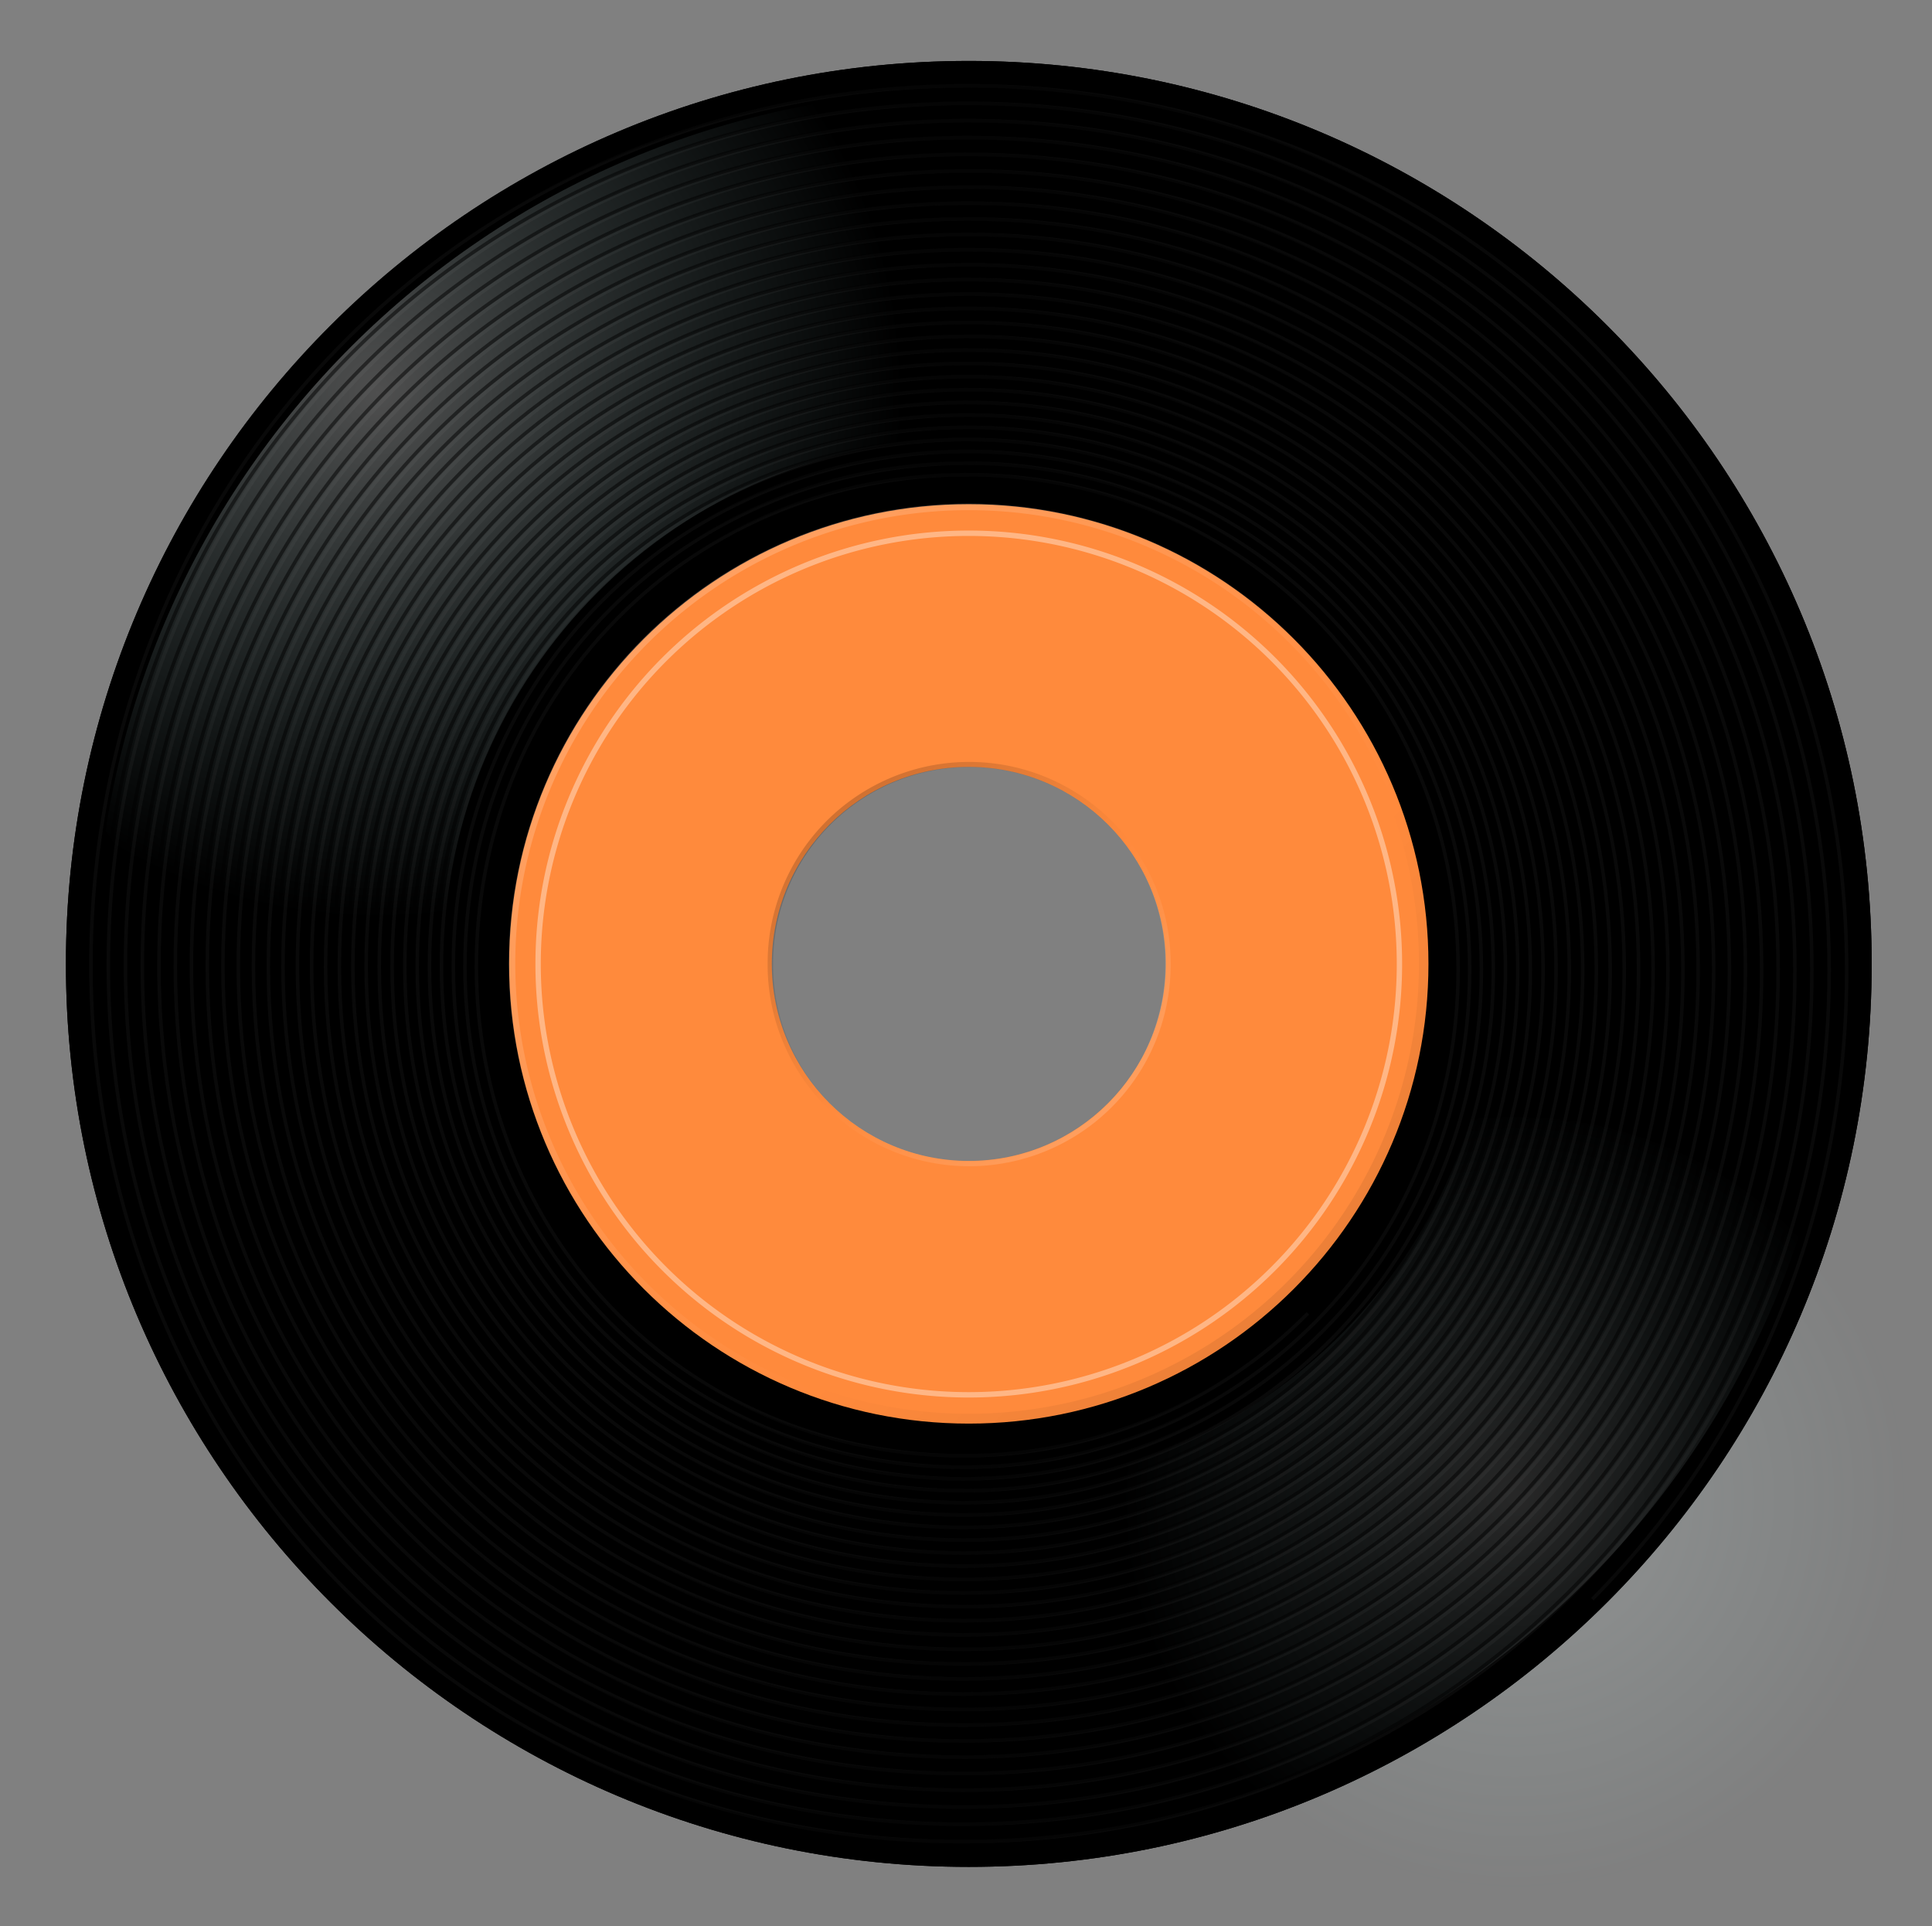 <svg width="662" height="660" xmlns="http://www.w3.org/2000/svg" xmlns:xlink="http://www.w3.org/1999/xlink">
 <rect width="100%" height="100%" fill="#808080" stroke="none"/>
 <defs>
  <linearGradient id="imagebot_23">
   <stop stop-color="#ffffff" id="imagebot_49" offset="0"/>
   <stop stop-color="#ffffff" stop-opacity="0" id="imagebot_48" offset="1"/>
  </linearGradient>
  <linearGradient id="imagebot_24">
   <stop stop-color="#000000" id="imagebot_47" offset="0"/>
   <stop stop-color="#000000" stop-opacity="0" id="imagebot_46" offset="1"/>
  </linearGradient>
  <linearGradient id="imagebot_28">
   <stop stop-color="#ffffff" id="imagebot_40" offset="0"/>
   <stop stop-color="#ffffff" stop-opacity="0" id="imagebot_39" offset="1"/>
  </linearGradient>
  <linearGradient id="imagebot_27">
   <stop stop-color="#000000" stop-opacity="0.506" id="imagebot_38" offset="0"/>
   <stop stop-color="#000000" stop-opacity="0" id="imagebot_37" offset="1"/>
  </linearGradient>
  <linearGradient id="imagebot_29">
   <stop stop-color="#ffffff" stop-opacity="0.309" id="imagebot_36" offset="0"/>
   <stop stop-color="#c3ffff" stop-opacity="0" id="imagebot_35" offset="1"/>
  </linearGradient>
  <radialGradient gradientTransform="matrix(1.498 0 0 1.498 -115.503 -104.366)" gradientUnits="userSpaceOnUse" xlink:href="#imagebot_29" id="imagebot_18" fy="159.538" fx="163.414" r="120.186" cy="159.538" cx="163.414"/>
  <radialGradient gradientTransform="matrix(1.123 0 0 -1.123 294.554 357.757)" gradientUnits="userSpaceOnUse" xlink:href="#imagebot_29" id="imagebot_20" fy="-138.313" fx="200.031" r="120.186" cy="-138.313" cx="200.031"/>
  <linearGradient gradientUnits="userSpaceOnUse" xlink:href="#imagebot_28" id="imagebot_12" y2="273.031" x2="93.862" y1="159.436" x1="-20.319"/>
  <linearGradient gradientUnits="userSpaceOnUse" xlink:href="#imagebot_27" id="imagebot_10" y2="273.031" x2="93.862" y1="334.965" x1="156.115"/>
  <linearGradient gradientUnits="userSpaceOnUse" xlink:href="#imagebot_24" id="imagebot_8" y2="330.78" x2="331.057" y1="260.128" x1="263.748"/>
  <linearGradient gradientUnits="userSpaceOnUse" xlink:href="#imagebot_23" id="imagebot_6" y2="330.78" x2="331.057" y1="394.544" x1="391.806"/>
 </defs>
 <g display="inline" id="imagebot_22">
  <title>imagebot_22</title>
 </g>
 <g display="inline" id="imagebot_4">
  <path display="inline" fill="#000000" fill-rule="nonzero" stroke-width="2" stroke-linecap="round" stroke-miterlimit="4" id="imagebot_21" d="M 331.959 20.877 C 161.184 20.877 22.584 159.477 22.584 330.252 C 22.584 501.027 161.184 639.627 331.959 639.627 C 502.734 639.627 641.334 501.027 641.334 330.252 C 641.334 159.477 502.734 20.877 331.959 20.877 Z M 331.959 258.252 C 371.703 258.252 403.959 290.508 403.959 330.252 C 403.959 369.996 371.703 402.252 331.959 402.252 C 292.215 402.252 259.959 369.996 259.959 330.252 C 259.959 290.508 292.215 258.252 331.959 258.252 Z"/>
  <path display="inline" opacity="0.5" fill="url(#imagebot_20)" fill-rule="nonzero" stroke-width="2" stroke-linecap="round" stroke-miterlimit="4" stroke-opacity="0.125" id="imagebot_19" d="M 519.241 382.69 C 514.066 382.69 508.952 382.966 503.928 383.533 C 486.4 440.101 441.701 484.764 385.116 502.252 C 384.538 507.317 384.241 512.471 384.241 517.69 C 384.241 592.21 444.721 652.69 519.241 652.69 C 593.761 652.69 654.241 592.21 654.241 517.69 C 654.241 443.17 593.761 382.69 519.241 382.69 Z"/>
  <path display="inline" fill="url(#imagebot_18)" fill-rule="nonzero" stroke-width="2" stroke-linecap="round" stroke-miterlimit="4" stroke-opacity="0.125" id="imagebot_17" d="M 274.053 26.315 C 149.794 49.876 51.771 147.818 28.084 272.033 C 54.482 317.729 100.374 350.774 154.366 359.752 C 152.781 350.152 151.959 340.299 151.959 330.252 C 151.959 230.892 232.599 150.252 331.959 150.252 C 342.072 150.252 351.987 151.084 361.647 152.69 C 352.724 98.678 319.721 52.757 274.053 26.315 Z M 331.959 253.096 C 289.377 253.096 254.803 287.669 254.803 330.252 C 254.803 335.984 255.459 341.563 256.647 346.94 C 259.683 345.599 262.67 344.159 265.616 342.658 C 264.867 338.635 264.459 334.492 264.459 330.252 C 264.459 292.992 294.699 262.752 331.959 262.752 C 336.222 262.752 340.384 263.183 344.428 263.94 C 345.931 260.998 347.366 258.003 348.709 254.971 C 343.312 253.773 337.715 253.096 331.959 253.096 Z"/>
  <path display="inline" fill="#000000" fill-rule="nonzero" stroke-width="2" stroke-linecap="round" stroke-miterlimit="4" id="imagebot_16" d="M 331.959 20.877 C 161.184 20.877 22.584 159.477 22.584 330.252 C 22.584 501.027 161.184 639.627 331.959 639.627 C 502.734 639.627 641.334 501.027 641.334 330.252 C 641.334 159.477 502.734 20.877 331.959 20.877 Z M 331.959 31.002 C 497.145 31.002 631.209 165.066 631.209 330.252 C 631.209 495.438 497.145 629.502 331.959 629.502 C 166.773 629.502 32.709 495.438 32.709 330.252 C 32.709 165.066 166.773 31.002 331.959 31.002 Z"/>
  <path display="inline" fill="none" fill-rule="evenodd" stroke="#f0f0ff" stroke-width="1px" stroke-opacity="0.039" id="imagebot_15" transform="translate(5.709 4.002) matrix(1.203 0 0 1.209 335.558 126.667)" d="M 88.844 264.107 C 35.569 317.776 -53.773 317.902 -107.394 264.672 C -161.375 211.087 -161.501 121.225 -107.962 67.291 C -54.064 12.997 36.32 12.87 90.567 66.721 C 145.176 120.932 145.303 211.841 91.139 266.402 C 36.614 321.328 -54.822 321.456 -109.699 266.978 C -164.942 212.136 -165.071 120.171 -110.277 64.976 C -55.119 9.414 37.378 9.285 92.892 64.396 C 148.774 119.873 148.904 212.904 93.475 268.738 C 37.678 324.942 -55.89 325.072 -112.045 269.323 C -168.572 213.204 -168.703 119.099 -112.633 62.621 C -56.191 5.769 38.455 5.638 95.258 62.031 C 152.435 118.796 152.567 213.986 95.85 271.114 C 38.759 328.619 -56.976 328.751 -114.431 271.709 C -172.265 214.291 -172.398 118.008 -115.029 60.224 C -57.283 2.06 39.551 1.927 97.664 59.624 C 156.16 117.7 156.294 215.086 98.267 273.531 C 39.86 332.359 -58.081 332.494 -116.858 274.136 C -176.021 215.396 -176.157 116.899 -117.466 57.786 C -58.393 -1.712 40.665 -1.848 100.113 57.176 C 159.948 116.585 160.085 216.205 100.726 275.989 C 40.98 336.164 -59.204 336.301 -119.328 276.605 C -179.842 216.521 -179.98 115.77 -119.946 55.307 C -59.522 -5.549 41.798 -5.687 102.603 54.686 C 163.802 115.451 163.941 217.343 103.226 278.49 C 42.118 340.034 -60.347 340.173 -121.839 279.116 C -183.728 217.664 -183.868 114.622 -122.468 52.785 C -60.67 -9.452 42.951 -9.592 105.135 52.154 C 167.721 114.298 167.862 218.5 105.769 281.033 C 43.276 343.969 -61.51 344.111 -124.393 281.67 C -187.68 218.827 -187.822 113.455 -125.032 50.221 C -61.838 -13.42 44.123 -13.563 107.71 49.578 C 171.706 113.125 171.849 219.677 108.355 283.619 C 44.454 347.971 -62.692 348.115 -126.989 284.267 C -191.699 220.01 -191.843 112.268 -127.64 47.613 C -63.025 -17.456 45.315 -17.601 110.329 46.96 C 175.758 111.933 175.904 220.874 110.985 286.249 C 45.651 352.04 -63.894 352.187 -129.63 286.907 C -195.785 221.212 -195.932 111.061 -130.291 44.961 C -64.233 -21.559 46.527 -21.706 112.991 44.298 C 179.878 110.721 180.026 222.091 113.658 288.922 C 46.869 356.177 -65.115 356.326 -132.315 289.591 C -199.939 222.434 -200.089 109.834 -132.986 42.266 C -65.46 -25.73 47.759 -25.88 115.698 41.591 C 184.067 109.488 184.217 223.328 116.376 291.64 C 48.106 360.383 -66.358 360.534 -135.044 292.32 C -204.162 223.677 -204.314 108.587 -135.727 39.525 C -66.708 -29.971 49.011 -30.123 118.45 38.84 C 188.325 108.235 188.478 224.586 119.138 294.403 C 49.364 364.658 -67.62 364.812 -137.818 295.095 C -208.455 224.94 -208.609 107.319 -138.512 36.74 C -67.976 -34.281 50.284 -34.436 121.247 36.043 C 192.652 106.961 192.808 225.864 121.947 297.211 C 50.643 369.004 -68.904 369.16 -140.638 297.914 C -212.818 226.224 -212.975 106.03 -141.343 33.909 C -69.266 -38.662 51.578 -38.819 124.089 33.2 C 197.051 105.667 197.209 227.163 124.801 300.066 C 51.943 373.42 -70.208 373.579 -143.503 300.78 C -217.252 227.529 -217.412 104.721 -144.22 31.031 C -70.576 -43.114 52.893 -43.274 126.978 30.311 C 201.521 104.352 201.682 228.483 127.701 302.966 C 53.264 377.908 -71.534 378.07 -146.416 303.692 C -221.759 228.855 -221.921 103.39 -147.144 28.107 C -71.907 -47.638 54.229 -47.801 129.914 27.376 C 206.064 103.015 206.227 229.825 130.648 305.914 C 54.606 382.469 -72.881 382.633 -149.375 306.651 C -226.338 230.203 -226.503 102.038 -150.115 25.136 C -73.26 -52.236 55.587 -52.401 132.897 24.393 C 210.68 101.656 210.846 231.188 133.643 308.909 C 55.97 387.103 -74.249 387.27 -152.382 309.658 C -230.99 231.572 -231.158 100.663 -153.134 22.117 C -74.635 -56.907 56.967 -57.075 135.928 21.362 C 215.369 100.276 215.538 232.573 136.686 311.951 C 57.355 391.812 -75.64 391.981 -155.437 312.712 C -235.717 232.963 -235.887 99.267 -156.201 19.05 C -76.031 -61.653 58.368 -61.823 139.007 18.283 C 220.134 98.874 220.305 233.98 139.777 315.043 C 58.763 396.595 -77.052 396.767 -158.54 315.816 C -240.519 234.376 -240.692 97.849 -159.316 15.935 C -77.45 -66.473 59.792 -66.647 142.135 15.156 C 224.973 97.45 225.147 235.409 142.917 318.183 C 60.193 401.454 -78.487 401.628 -161.693 318.968 C -245.397 235.812 -245.572 96.409 -162.481 12.77 C -78.891 -71.37 61.238 -71.546 145.312 11.979 C 229.89 96.003 230.066 236.861 146.107 321.372 C 61.645 406.389 -79.945 406.566 -164.895 322.17 C -250.352 237.27 -250.53 94.946 -165.695 9.555 C -80.355 -76.344 62.707 -76.523 148.539 8.752 C 234.883 94.534 235.062 238.336 149.346 324.612 C 63.12 411.401 -81.425 411.582 -168.147 325.422 C -255.384 238.751 -255.565 93.46 -168.96 6.29 C -81.842 -81.396 64.198 -81.577 151.817 5.474 C 239.954 93.041 240.136 239.833 152.636 327.902 C 64.618 416.492 -82.928 416.675 -171.45 328.725 C -260.494 240.255 -260.678 91.951 -172.275 2.975 C -83.351 -86.526 65.713 -86.71 155.145 2.146 C 245.103 91.526 245.288 241.354 155.977 331.243 C 66.14 421.662 -84.455 421.847 -174.804 332.078 C -265.683 241.782 -265.87 90.418 -175.642 -0.392 C -84.884 -91.735 67.252 -91.922 158.525 -1.233 C 250.333 89.987 250.521 242.898 159.369 334.636 C 67.685 426.911 -86.005 427.099 -178.209 335.484 C -270.953 243.333 -271.142 88.862 -179.06 -3.81 C -86.441 -97.024 68.814 -97.214 161.956 -4.665 C 255.642 88.424 255.833 244.466 162.814 338.081 C 69.253 432.24 -87.579 432.432 -181.667 338.942 C -276.302 244.907 -276.495 87.282 -182.531 -7.281 C -88.022 -102.394 70.4 -102.587 165.44 -8.149 C 261.033 86.838 261.226 246.058 166.311 341.578 C 70.846 437.651 -89.177 437.846 -185.178 342.452 C -281.734 246.506 -281.929 85.678 -186.055 -10.805 C -89.626 -107.846 72.01 -108.042 168.978 -11.686 C 266.504 85.226 266.702 247.67 169.865 345.125"/>
  <path display="inline" fill="#ff8a3c" fill-rule="nonzero" stroke-width="2" stroke-linecap="round" stroke-miterlimit="4" stroke-opacity="0.125" id="imagebot_14" d="M 331.959 172.752 C 245.019 172.752 174.459 243.312 174.459 330.252 C 174.459 417.192 245.019 487.752 331.959 487.752 C 418.899 487.752 489.459 417.192 489.459 330.252 C 489.459 243.312 418.899 172.752 331.959 172.752 Z M 331.959 262.752 C 369.219 262.752 399.459 292.992 399.459 330.252 C 399.459 367.512 369.219 397.752 331.959 397.752 C 294.699 397.752 264.459 367.512 264.459 330.252 C 264.459 292.992 294.699 262.752 331.959 262.752 Z"/>
  <path display="inline" fill="none" fill-rule="evenodd" stroke="#000000" stroke-width="1px" stroke-opacity="0.497" id="imagebot_13" transform="translate(5.709 4.002) matrix(1.203 0 0 1.209 333.558 126.667)" d="M 88.844 264.107 C 35.569 317.776 -53.773 317.902 -107.394 264.672 C -161.375 211.087 -161.501 121.225 -107.962 67.291 C -54.064 12.997 36.32 12.87 90.567 66.721 C 145.176 120.932 145.303 211.841 91.139 266.402 C 36.614 321.328 -54.822 321.456 -109.699 266.978 C -164.942 212.136 -165.071 120.171 -110.277 64.976 C -55.119 9.414 37.378 9.285 92.892 64.396 C 148.774 119.873 148.904 212.904 93.475 268.738 C 37.678 324.942 -55.89 325.072 -112.045 269.323 C -168.572 213.204 -168.703 119.099 -112.633 62.621 C -56.191 5.769 38.455 5.638 95.258 62.031 C 152.435 118.796 152.567 213.986 95.85 271.114 C 38.759 328.619 -56.976 328.751 -114.431 271.709 C -172.265 214.291 -172.398 118.008 -115.029 60.224 C -57.283 2.06 39.551 1.927 97.664 59.624 C 156.16 117.7 156.294 215.086 98.267 273.531 C 39.86 332.359 -58.081 332.494 -116.858 274.136 C -176.021 215.396 -176.157 116.899 -117.466 57.786 C -58.393 -1.712 40.665 -1.848 100.113 57.176 C 159.948 116.585 160.085 216.205 100.726 275.989 C 40.98 336.164 -59.204 336.301 -119.328 276.605 C -179.842 216.521 -179.98 115.77 -119.946 55.307 C -59.522 -5.549 41.798 -5.687 102.603 54.686 C 163.802 115.451 163.941 217.343 103.226 278.49 C 42.118 340.034 -60.347 340.173 -121.839 279.116 C -183.728 217.664 -183.868 114.622 -122.468 52.785 C -60.67 -9.452 42.951 -9.592 105.135 52.154 C 167.721 114.298 167.862 218.5 105.769 281.033 C 43.276 343.969 -61.51 344.111 -124.393 281.67 C -187.68 218.827 -187.822 113.455 -125.032 50.221 C -61.838 -13.42 44.123 -13.563 107.71 49.578 C 171.706 113.125 171.849 219.677 108.355 283.619 C 44.454 347.971 -62.692 348.115 -126.989 284.267 C -191.699 220.01 -191.843 112.268 -127.64 47.613 C -63.025 -17.456 45.315 -17.601 110.329 46.96 C 175.758 111.933 175.904 220.874 110.985 286.249 C 45.651 352.04 -63.894 352.187 -129.63 286.907 C -195.785 221.212 -195.932 111.061 -130.291 44.961 C -64.233 -21.559 46.527 -21.706 112.991 44.298 C 179.878 110.721 180.026 222.091 113.658 288.922 C 46.869 356.177 -65.115 356.326 -132.315 289.591 C -199.939 222.434 -200.089 109.834 -132.986 42.266 C -65.46 -25.73 47.759 -25.88 115.698 41.591 C 184.067 109.488 184.217 223.328 116.376 291.64 C 48.106 360.383 -66.358 360.534 -135.044 292.32 C -204.162 223.677 -204.314 108.587 -135.727 39.525 C -66.708 -29.971 49.011 -30.123 118.45 38.84 C 188.325 108.235 188.478 224.586 119.138 294.403 C 49.364 364.658 -67.62 364.812 -137.818 295.095 C -208.455 224.94 -208.609 107.319 -138.512 36.74 C -67.976 -34.281 50.284 -34.436 121.247 36.043 C 192.652 106.961 192.808 225.864 121.947 297.211 C 50.643 369.004 -68.904 369.16 -140.638 297.914 C -212.818 226.224 -212.975 106.03 -141.343 33.909 C -69.266 -38.662 51.578 -38.819 124.089 33.2 C 197.051 105.667 197.209 227.163 124.801 300.066 C 51.943 373.42 -70.208 373.579 -143.503 300.78 C -217.252 227.529 -217.412 104.721 -144.22 31.031 C -70.576 -43.114 52.893 -43.274 126.978 30.311 C 201.521 104.352 201.682 228.483 127.701 302.966 C 53.264 377.908 -71.534 378.07 -146.416 303.692 C -221.759 228.855 -221.921 103.39 -147.144 28.107 C -71.907 -47.638 54.229 -47.801 129.914 27.376 C 206.064 103.015 206.227 229.825 130.648 305.914 C 54.606 382.469 -72.881 382.633 -149.375 306.651 C -226.338 230.203 -226.503 102.038 -150.115 25.136 C -73.26 -52.236 55.587 -52.401 132.897 24.393 C 210.68 101.656 210.846 231.188 133.643 308.909 C 55.97 387.103 -74.249 387.27 -152.382 309.658 C -230.99 231.572 -231.158 100.663 -153.134 22.117 C -74.635 -56.907 56.967 -57.075 135.928 21.362 C 215.369 100.276 215.538 232.573 136.686 311.951 C 57.355 391.812 -75.64 391.981 -155.437 312.712 C -235.717 232.963 -235.887 99.267 -156.201 19.05 C -76.031 -61.653 58.368 -61.823 139.007 18.283 C 220.134 98.874 220.305 233.98 139.777 315.043 C 58.763 396.595 -77.052 396.767 -158.54 315.816 C -240.519 234.376 -240.692 97.849 -159.316 15.935 C -77.45 -66.473 59.792 -66.647 142.135 15.156 C 224.973 97.45 225.147 235.409 142.917 318.183 C 60.193 401.454 -78.487 401.628 -161.693 318.968 C -245.397 235.812 -245.572 96.409 -162.481 12.77 C -78.891 -71.37 61.238 -71.546 145.312 11.979 C 229.89 96.003 230.066 236.861 146.107 321.372 C 61.645 406.389 -79.945 406.566 -164.895 322.17 C -250.352 237.27 -250.53 94.946 -165.695 9.555 C -80.355 -76.344 62.707 -76.523 148.539 8.752 C 234.883 94.534 235.062 238.336 149.346 324.612 C 63.12 411.401 -81.425 411.582 -168.147 325.422 C -255.384 238.751 -255.565 93.46 -168.96 6.29 C -81.842 -81.396 64.198 -81.577 151.817 5.474 C 239.954 93.041 240.136 239.833 152.636 327.902 C 64.618 416.492 -82.928 416.675 -171.45 328.725 C -260.494 240.255 -260.678 91.951 -172.275 2.975 C -83.351 -86.526 65.713 -86.71 155.145 2.146 C 245.103 91.526 245.288 241.354 155.977 331.243 C 66.14 421.662 -84.455 421.847 -174.804 332.078 C -265.683 241.782 -265.87 90.418 -175.642 -0.392 C -84.884 -91.735 67.252 -91.922 158.525 -1.233 C 250.333 89.987 250.521 242.898 159.369 334.636 C 67.685 426.911 -86.005 427.099 -178.209 335.484 C -270.953 243.333 -271.142 88.862 -179.06 -3.81 C -86.441 -97.024 68.814 -97.214 161.956 -4.665 C 255.642 88.424 255.833 244.466 162.814 338.081 C 69.253 432.24 -87.579 432.432 -181.667 338.942 C -276.302 244.907 -276.495 87.282 -182.531 -7.281 C -88.022 -102.394 70.4 -102.587 165.44 -8.149 C 261.033 86.838 261.226 246.058 166.311 341.578 C 70.846 437.651 -89.177 437.846 -185.178 342.452 C -281.734 246.506 -281.929 85.678 -186.055 -10.805 C -89.626 -107.846 72.01 -108.042 168.978 -11.686 C 266.504 85.226 266.702 247.67 169.865 345.125"/>
  <path display="inline" fill="none" fill-opacity="0.503" fill-rule="nonzero" stroke="url(#imagebot_12)" stroke-width="1.256" stroke-linecap="round" stroke-miterlimit="4" stroke-opacity="0.251" id="imagebot_11" transform="translate(5.709 4.002) matrix(1.786 0 0 1.795 205.044 -117.505)" d="M 155.486 247.159 A 87.629 87.18 0 1 1 -19.773 247.159 A 87.629 87.18 0 1 1 155.486 247.159 Z"/>
  <path display="inline" fill="none" fill-opacity="0.503" fill-rule="nonzero" stroke="url(#imagebot_10)" stroke-width="2.513" stroke-linecap="round" stroke-miterlimit="4" stroke-opacity="0.251" id="imagebot_9" transform="translate(5.709 4.002) matrix(1.786 0 0 1.795 205.044 -117.505)" d="M 155.486 247.159 A 87.629 87.18 0 1 1 -19.773 247.159 A 87.629 87.18 0 1 1 155.486 247.159 Z"/>
  <path display="inline" fill="none" stroke="url(#imagebot_8)" stroke-width="1.731" stroke-miterlimit="4" stroke-opacity="0.251" id="imagebot_7" transform="translate(5.709 4.002) matrix(1.075 0 0 1.024 -25.801 -8.69)" d="M 390.961 327.149 A 63.363 66.508 0 1 1 264.236 327.149 A 63.363 66.508 0 1 1 390.961 327.149 Z"/>
  <path display="inline" fill="none" stroke="url(#imagebot_6)" stroke-width="1.731" stroke-miterlimit="4" stroke-opacity="0.251" id="imagebot_5" transform="translate(5.709 4.002) matrix(1.075 0 0 1.024 -25.801 -8.69)" d="M 390.961 327.149 A 63.363 66.508 0 1 1 264.236 327.149 A 63.363 66.508 0 1 1 390.961 327.149 Z"/>
  <title>imagebot_4</title>
 </g>
 <g display="inline" id="imagebot_2">
  <path display="inline" fill="none" fill-opacity="0.503" fill-rule="nonzero" stroke="#ffffff" stroke-width="1.09" stroke-linecap="round" stroke-miterlimit="4" stroke-opacity="0.376" id="imagebot_3" transform="translate(5.709 4.002) matrix(1.684 0 0 1.693 211.97 -92.147)" d="M 155.486 247.159 A 87.629 87.18 0 1 1 -19.773 247.159 A 87.629 87.18 0 1 1 155.486 247.159 Z"/>
  <title>imagebot_2</title>
 </g>
</svg>